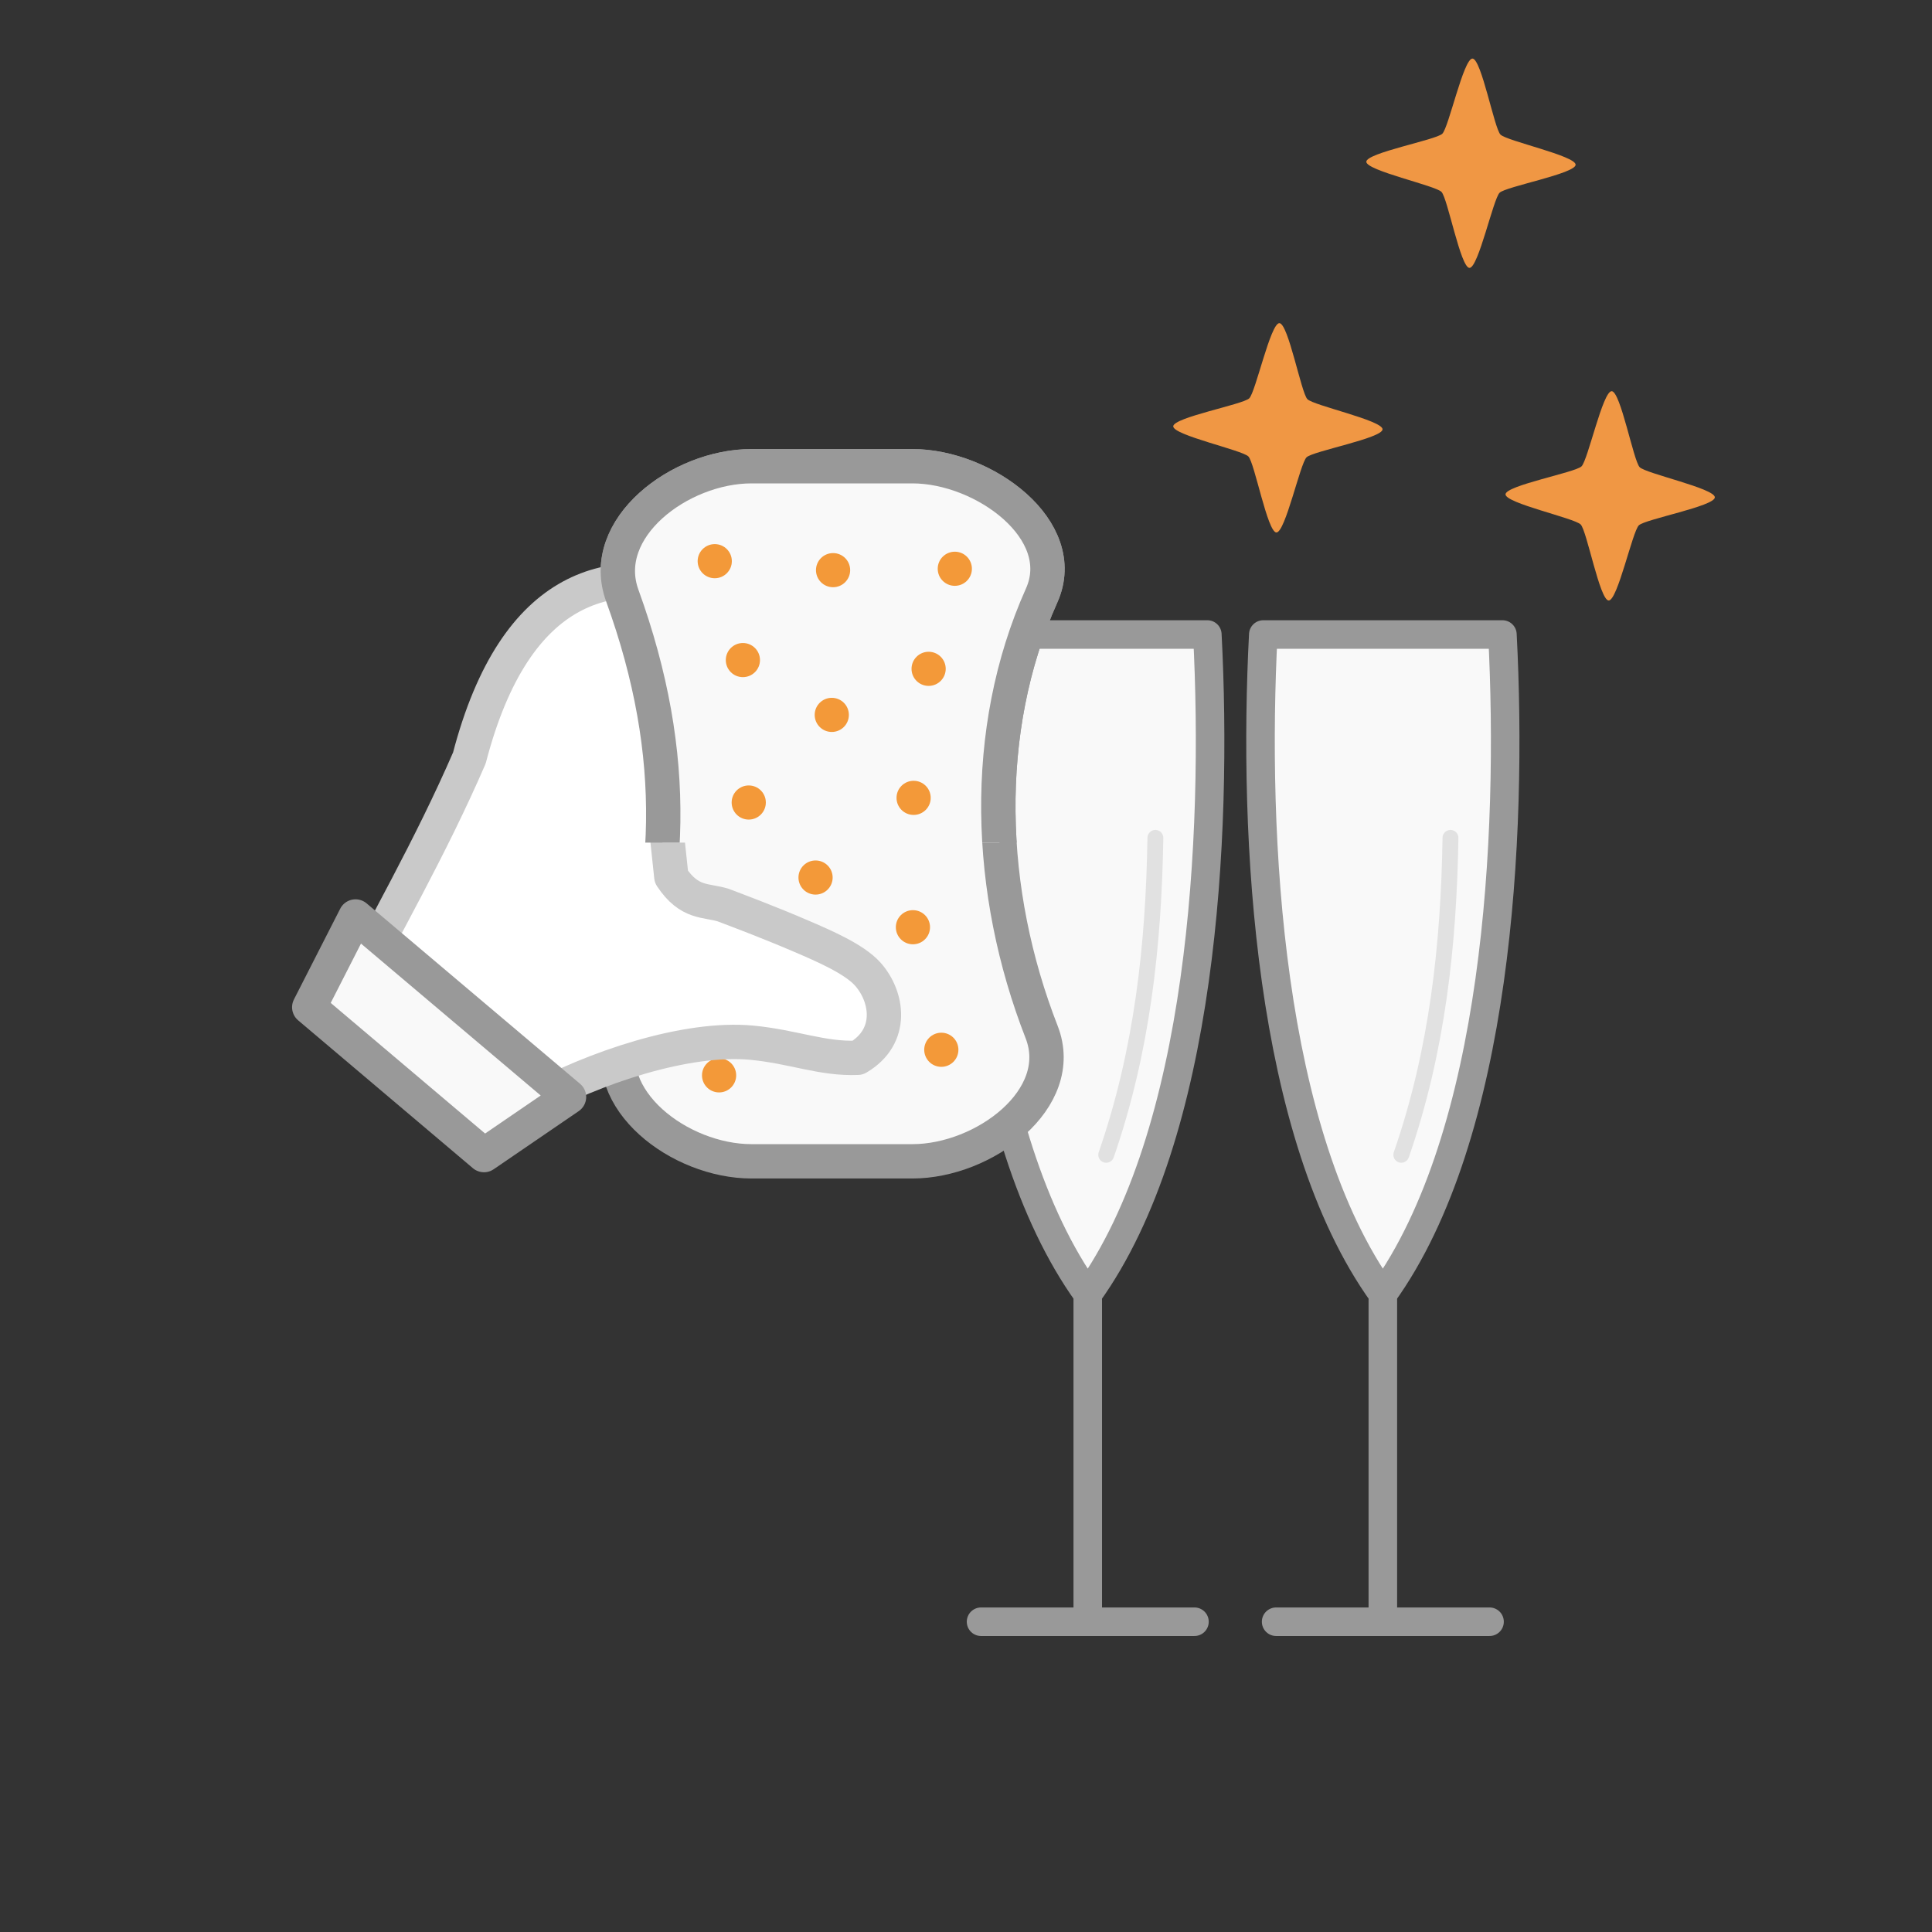 <?xml version="1.0" encoding="UTF-8" standalone="no"?>
<svg
   width="128"
   height="128"
   viewBox="0 0 33.867 33.867"
   version="1.1"
   id="svg1059"
   inkscape:version="1.1.1 (3bf5ae0d25, 2021-09-20, custom)"
   sodipodi:docname="cleaning.svg"
   inkscape:export-filename="//home/arch/git/lba/LaBelleAssiette/app/public/img/v3/icons/sprite/support.png"
   inkscape:export-xdpi="96.030296"
   inkscape:export-ydpi="96.030296"
   xmlns:inkscape="http://www.inkscape.org/namespaces/inkscape"
   xmlns:sodipodi="http://sodipodi.sourceforge.net/DTD/sodipodi-0.dtd"
   xmlns:xlink="http://www.w3.org/1999/xlink"
   xmlns="http://www.w3.org/2000/svg"
   xmlns:svg="http://www.w3.org/2000/svg"
   xmlns:rdf="http://www.w3.org/1999/02/22-rdf-syntax-ns#"
   xmlns:cc="http://creativecommons.org/ns#"
   xmlns:dc="http://purl.org/dc/elements/1.1/">
  <rect x="0" y="0" width="33.867" height="33.867" fill="#333333" stroke="none"/>
  <defs
     id="defs1053">
    <linearGradient
       id="linearGradient8702"
       inkscape:swatch="solid">
      <stop
         style="stop-color:#ffffff;stop-opacity:1;"
         offset="0"
         id="stop8700" />
    </linearGradient>
    <clipPath
       clipPathUnits="userSpaceOnUse"
       id="clipPath5466">
      <rect
         style="font-variation-settings:normal;opacity:1;vector-effect:none;fill:#f9f9f9;fill-opacity:1;stroke:#999999;stroke-width:2;stroke-linecap:round;stroke-linejoin:round;stroke-miterlimit:3.15;stroke-dasharray:none;stroke-dashoffset:0;stroke-opacity:1;-inkscape-stroke:none;paint-order:normal;stop-color:#000000;stop-opacity:1"
         id="rect5468"
         width="83.042"
         height="36.569"
         x="765.613"
         y="174.87"
         rx="7.526" />
    </clipPath>
  </defs>
  <sodipodi:namedview
     id="base"
     pagecolor="#ffffff"
     bordercolor="#666666"
     borderopacity="1.0"
     inkscape:pageopacity="0.0"
     inkscape:pageshadow="2"
     inkscape:zoom="2.8"
     inkscape:cx="-20.357143"
     inkscape:cy="77.142856"
     inkscape:document-units="mm"
     inkscape:current-layer="layer1"
     showgrid="false"
     units="px"
     inkscape:lockguides="false"
     inkscape:window-width="1916"
     inkscape:window-height="1037"
     inkscape:window-x="0"
     inkscape:window-y="20"
     inkscape:window-maximized="1"
     inkscape:snap-global="false"
     showguides="true"
     inkscape:guide-bbox="true"
     inkscape:document-rotation="0"
     inkscape:pagecheckerboard="0" />
  <g
     inkscape:label="Layer 1"
     inkscape:groupmode="layer"
     id="layer1"
     transform="translate(0,-161.533)">
    <g
       id="g7436"
       transform="matrix(0.301,0,0,0.301,-227.753,112.66)"
       style="display:inline">
      <g
         id="g3617"
         transform="matrix(1.147,0,0,1.147,-376.096,-94.622)"
         style="font-variation-settings:normal;display:inline;opacity:1;vector-effect:none;fill:#f9f9f9;fill-opacity:1;stroke:#999999;stroke-width:1.449;stroke-linecap:round;stroke-linejoin:round;stroke-miterlimit:3.15;stroke-dasharray:none;stroke-dashoffset:0;stroke-opacity:1;-inkscape-stroke:none;stop-color:#000000;stop-opacity:1">
        <path
           style="font-variation-settings:normal;opacity:1;vector-effect:none;fill:#f9f9f9;fill-opacity:1;stroke:#999999;stroke-width:1.449;stroke-linecap:round;stroke-linejoin:round;stroke-miterlimit:3.15;stroke-dasharray:none;stroke-dashoffset:0;stroke-opacity:1;-inkscape-stroke:none;paint-order:normal;stop-color:#000000;stop-opacity:1"
           d="m 1037.388,306.396 h 10.836"
           id="path2066" />
        <path
           id="path2251"
           style="font-variation-settings:normal;opacity:1;vector-effect:none;fill:#f9f9f9;fill-opacity:1;stroke:#999999;stroke-width:1.449;stroke-linecap:round;stroke-linejoin:round;stroke-miterlimit:3.15;stroke-dasharray:none;stroke-dashoffset:0;stroke-opacity:1;-inkscape-stroke:none;paint-order:normal;stop-color:#000000;stop-opacity:1"
           d="m 1036.736,256.271 c -0.534,10.289 0.243,25.393 6.07,33.49 5.827,-8.097 6.606,-23.201 6.072,-33.49 z" />
        <path
           style="font-variation-settings:normal;opacity:1;vector-effect:none;fill:#f9f9f9;fill-opacity:1;stroke:#999999;stroke-width:1.449;stroke-linecap:round;stroke-linejoin:round;stroke-miterlimit:3.15;stroke-dasharray:none;stroke-dashoffset:0;stroke-opacity:1;-inkscape-stroke:none;paint-order:normal;stop-color:#000000;stop-opacity:1"
           d="M 1042.806,305.784 V 290.059"
           id="path3606" />
        <path
           id="path9902"
           style="font-variation-settings:normal;opacity:1;fill:#f9f9f9;fill-opacity:1;stroke:#e1e1e1;stroke-width:0.805;stroke-linecap:round;stroke-linejoin:round;stroke-miterlimit:3.15;stroke-dasharray:none;stroke-dashoffset:0;stroke-opacity:1;paint-order:normal;stop-color:#000000;stop-opacity:1"
           d="m 1043.743,282.689 c 1.836,-5.29 2.411,-10.682 2.497,-16.093"
           sodipodi:nodetypes="cc" />
      </g>
      <use
         x="0"
         y="0"
         xlink:href="#g3617"
         id="use3627"
         transform="translate(17.185)"
         width="100%"
         height="100%"
         style="display:inline" />
      <g
         id="g4640"
         transform="translate(30.038,40.42)"
         style="display:inline">
        <path
           id="rect3651"
           style="opacity:1;vector-effect:none;fill:#f9f9f9;stroke:#999999;stroke-width:2;stroke-linecap:round;stroke-linejoin:round;stroke-miterlimit:3.15;stop-color:#000000;stop-opacity:1"
           d="m 770.38,149.1 h 9.374 c 4.169,0 9.231,3.721 7.526,7.526 -3.539,7.9 -3.187,17.267 0,25.429 1.516,3.884 -3.357,7.526 -7.526,7.526 h -9.374 c -4.169,0 -8.942,-3.605 -7.526,-7.526 2.945,-8.153 3.417,-16.008 0,-25.429 -1.422,-3.919 3.357,-7.526 7.526,-7.526 z"
           sodipodi:nodetypes="sssssssss" />
        <path
           d="m 770.876,160.39 c -2e-5,0.549 -0.446,0.994 -0.996,0.994 -0.55,1e-5 -0.995,-0.445 -0.995,-0.994 10e-6,-0.549 0.446,-0.994 0.996,-0.994 0.55,-1e-5 0.996,0.445 0.995,0.994 z m 0,0"
           fill="#ed333b"
           id="path1073-5"
           style="display:inline;fill:#f39939;fill-opacity:1;stroke-width:0.622;stroke-miterlimit:3.83;stroke-dasharray:none" />
        <use
           x="0"
           y="0"
           xlink:href="#path1073-5"
           id="use4593"
           width="100%"
           height="100%"
           transform="translate(12.342,-5.318)" />
        <use
           x="0"
           y="0"
           xlink:href="#use4593"
           id="use4595"
           transform="translate(-7.165,8.51)"
           width="100%"
           height="100%" />
        <use
           x="0"
           y="0"
           xlink:href="#use4595"
           id="use4597"
           transform="translate(4.766,4.832)"
           width="100%"
           height="100%" />
        <use
           x="0"
           y="0"
           xlink:href="#use4597"
           id="use4599"
           transform="translate(-5.711,4.64)"
           width="100%"
           height="100%" />
        <use
           x="0"
           y="0"
           xlink:href="#use4599"
           id="use4601"
           transform="translate(-5.1,4.581)"
           width="100%"
           height="100%" />
        <use
           x="0"
           y="0"
           xlink:href="#use4601"
           id="use4603"
           transform="translate(10.771,-1.687)"
           width="100%"
           height="100%" />
        <use
           x="0"
           y="0"
           xlink:href="#use4603"
           id="use4605"
           transform="translate(-4.784,5.91)"
           width="100%"
           height="100%" />
        <use
           x="0"
           y="0"
           xlink:href="#use4605"
           id="use4607"
           transform="translate(-6.505,2.717)"
           width="100%"
           height="100%" />
        <use
           x="0"
           y="0"
           xlink:href="#use4607"
           id="use4610"
           transform="translate(1.727,-15.89)"
           width="100%"
           height="100%" />
        <use
           x="0"
           y="0"
           xlink:href="#use4607"
           id="use4612"
           transform="translate(12.942,-1.49)"
           width="100%"
           height="100%" />
        <use
           x="0"
           y="0"
           xlink:href="#use4597"
           id="use4614"
           transform="translate(0.874,-7.514)"
           width="100%"
           height="100%" />
        <use
           x="0"
           y="0"
           xlink:href="#use4593"
           id="use4616"
           transform="translate(-7.09,0.081)"
           width="100%"
           height="100%" />
        <use
           x="0"
           y="0"
           xlink:href="#path1073-5"
           id="use4618"
           transform="translate(-1.639,-5.76)"
           width="100%"
           height="100%" />
      </g>
      <g
         id="g8019"
         transform="matrix(0.83,0,0,0.83,171.258,76.267)">
        <path
           sodipodi:type="star"
           style="font-variation-settings:normal;display:inline;opacity:1;vector-effect:none;fill:#f09744;fill-opacity:1;stroke:none;stroke-width:1;stroke-linecap:butt;stroke-linejoin:miter;stroke-miterlimit:4;stroke-dasharray:none;stroke-dashoffset:0;stroke-opacity:1;-inkscape-stroke:none;paint-order:normal;stop-color:#000000;stop-opacity:1"
           id="path6986"
           inkscape:flatsided="false"
           sodipodi:sides="4"
           sodipodi:cx="1158.5881"
           sodipodi:cy="426.89542"
           sodipodi:r1="8.6905088"
           sodipodi:r2="22.121164"
           sodipodi:arg1="-2.3418791"
           sodipodi:arg2="-1.556481"
           inkscape:rounded="0.11"
           inkscape:randomized="0"
           transform="matrix(0.332,0,0,0.332,423.857,-26.539)"
           inkscape:transform-center-x="-1.991359e-05"
           inkscape:transform-center-y="2.6098432e-06"
           d="m 1152.532,420.663 c 1.35,-1.312 4.49,-15.913 6.373,-15.886 1.883,0.027 4.604,14.712 5.916,16.062 1.312,1.35 15.913,4.49 15.886,6.373 -0.027,1.883 -14.712,4.604 -16.062,5.916 -1.35,1.312 -4.49,15.913 -6.373,15.886 -1.883,-0.027 -4.604,-14.712 -5.916,-16.062 -1.312,-1.35 -15.913,-4.49 -15.886,-6.373 0.027,-1.883 14.712,-4.604 16.062,-5.916 z" />
        <path
           sodipodi:type="star"
           style="font-variation-settings:normal;display:inline;opacity:1;vector-effect:none;fill:#f09744;fill-opacity:1;stroke:none;stroke-width:1;stroke-linecap:butt;stroke-linejoin:miter;stroke-miterlimit:4;stroke-dasharray:none;stroke-dashoffset:0;stroke-opacity:1;-inkscape-stroke:none;paint-order:normal;stop-color:#000000;stop-opacity:1"
           id="path7268"
           inkscape:flatsided="false"
           sodipodi:sides="4"
           sodipodi:cx="1158.5881"
           sodipodi:cy="426.89542"
           sodipodi:r1="8.6905088"
           sodipodi:r2="22.121164"
           sodipodi:arg1="-2.3418791"
           sodipodi:arg2="-1.556481"
           inkscape:rounded="0.11"
           inkscape:randomized="0"
           transform="matrix(0.332,0,0,0.332,410.31,-7.974)"
           inkscape:transform-center-x="-1.5518439e-05"
           inkscape:transform-center-y="3.9741186e-06"
           d="m 1152.532,420.663 c 1.35,-1.312 4.49,-15.913 6.373,-15.886 1.883,0.027 4.604,14.712 5.916,16.062 1.312,1.35 15.913,4.49 15.886,6.373 -0.027,1.883 -14.712,4.604 -16.062,5.916 -1.35,1.312 -4.49,15.913 -6.373,15.886 -1.883,-0.027 -4.604,-14.712 -5.916,-16.062 -1.312,-1.35 -15.913,-4.49 -15.886,-6.373 0.027,-1.883 14.712,-4.604 16.062,-5.916 z" />
        <path
           sodipodi:type="star"
           style="font-variation-settings:normal;display:inline;opacity:1;vector-effect:none;fill:#f09744;fill-opacity:1;stroke:none;stroke-width:1;stroke-linecap:butt;stroke-linejoin:miter;stroke-miterlimit:4;stroke-dasharray:none;stroke-dashoffset:0;stroke-opacity:1;-inkscape-stroke:none;paint-order:normal;stop-color:#000000;stop-opacity:1"
           id="path7270"
           inkscape:flatsided="false"
           sodipodi:sides="4"
           sodipodi:cx="1158.5881"
           sodipodi:cy="426.89542"
           sodipodi:r1="8.6905088"
           sodipodi:r2="22.121164"
           sodipodi:arg1="-2.3418791"
           sodipodi:arg2="-1.556481"
           inkscape:rounded="0.11"
           inkscape:randomized="0"
           transform="matrix(0.332,0,0,0.332,433.625,-3.201)"
           inkscape:transform-center-x="-1.4829991e-05"
           inkscape:transform-center-y="1.3882426e-06"
           d="m 1152.532,420.663 c 1.35,-1.312 4.49,-15.913 6.373,-15.886 1.883,0.027 4.604,14.712 5.916,16.062 1.312,1.35 15.913,4.49 15.886,6.373 -0.027,1.883 -14.712,4.604 -16.062,5.916 -1.35,1.312 -4.49,15.913 -6.373,15.886 -1.883,-0.027 -4.604,-14.712 -5.916,-16.062 -1.312,-1.35 -15.913,-4.49 -15.886,-6.373 0.027,-1.883 14.712,-4.604 16.062,-5.916 z" />
      </g>
      <g
         id="g2031"
         transform="matrix(1.141,0,0,1.141,-296.04,-105.863)"
         style="display:inline">
        <path
           style="font-variation-settings:normal;display:inline;opacity:1;vector-effect:none;fill:#ffffff;fill-opacity:1;stroke:#c9c9c9;stroke-width:1.753;stroke-linecap:round;stroke-linejoin:round;stroke-miterlimit:3.15;stroke-dasharray:none;stroke-dashoffset:0;stroke-opacity:1;-inkscape-stroke:none;paint-order:normal;stop-color:#000000;stop-opacity:1"
           d="m 949.655,291.372 c 3.294,-1.81 7.989,-3.377 11.312,-3.068 2.15,0.205 3.599,0.847 5.419,0.771 1.867,-1.098 1.528,-3.134 0.511,-4.272 -0.695,-0.778 -2.265,-1.449 -3.384,-1.93 -1.667,-0.717 -3.225,-1.3 -3.996,-1.592 -0.872,-0.273 -1.722,-0.051 -2.644,-1.446 l -0.22,-2.068 1.79,-3.192 c 7.373,-11.672 12.499,-1.038 10.67,-2.522 -2.463,-2.02 -17.808,-16.471 -22.549,1.721 -1.984,4.577 -4.344,8.647 -6.618,13.083 z"
           id="path5546-3"
           sodipodi:nodetypes="cccsscccccccc" />
        <path
           style="font-variation-settings:normal;display:inline;opacity:1;vector-effect:none;fill:#f9f9f9;fill-opacity:1;stroke:#999999;stroke-width:1.753;stroke-linecap:round;stroke-linejoin:round;stroke-miterlimit:3.15;stroke-dasharray:none;stroke-dashoffset:0;stroke-opacity:1;-inkscape-stroke:none;paint-order:normal;stop-color:#000000;stop-opacity:1"
           d="m 940.753,281.863 10.897,9.211 -4.34,2.967 -8.919,-7.546 z"
           id="path5544-6" />
      </g>
      <use
         x="0"
         y="0"
         xlink:href="#g4640"
         id="use4642"
         clip-path="url(#clipPath5466)"
         style="display:inline"
         width="100%"
         height="100%" />
    </g>
  </g>
</svg>

